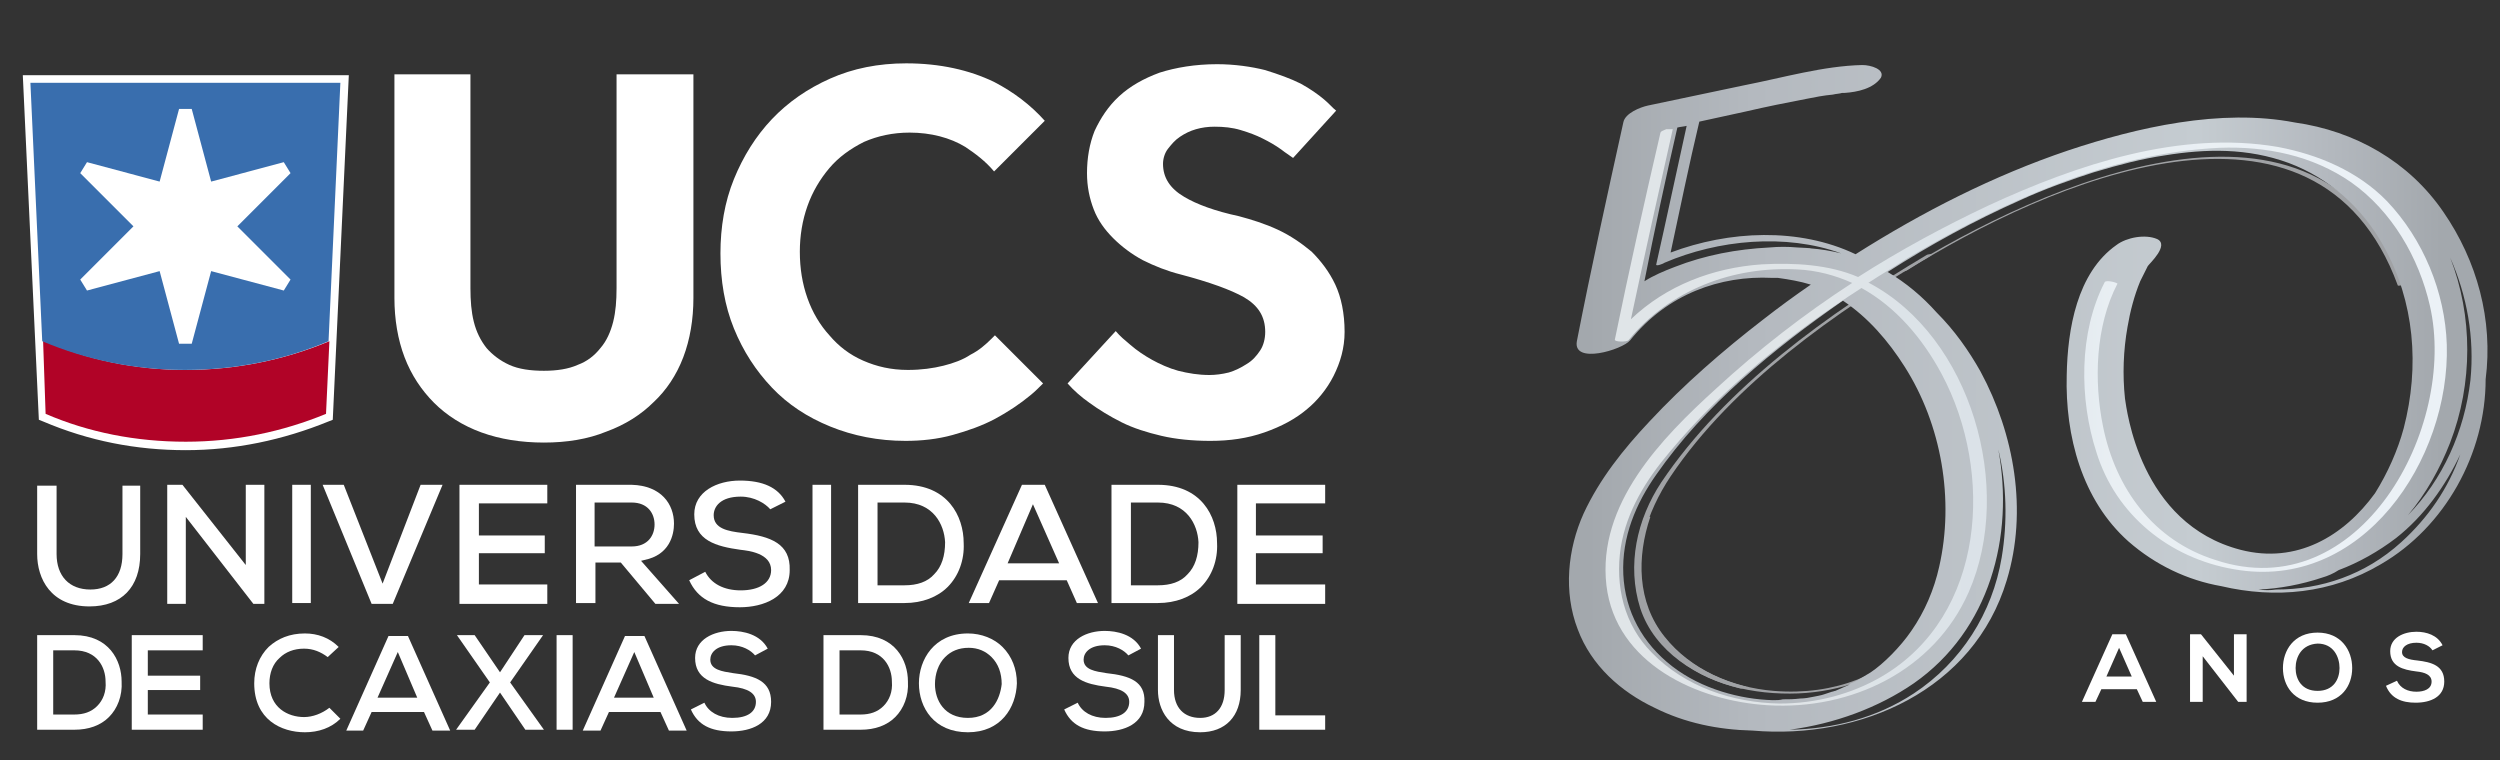<?xml version="1.0" encoding="utf-8"?>
<!-- Generator: Adobe Illustrator 21.0.0, SVG Export Plug-In . SVG Version: 6.00 Build 0)  -->
<svg version="1.1" id="Camada_1" xmlns="http://www.w3.org/2000/svg" xmlns:xlink="http://www.w3.org/1999/xlink" x="0px" y="0px"
	 viewBox="0 0 296 90" style="enable-background:new 0 0 296 90;" xml:space="preserve">
<rect x="0" y="0" width="296" height="90" fill="#333333" stroke="none"/>
<style type="text/css">
	.st0{fill:#FFFFFF;}
	.st1{fill:#B10327;}
	.st2{fill:#396EAE;}
	.st3{fill:#A0A2A5;}
	.st4{clip-path:url(#SVGID_2_);fill:url(#SVGID_3_);}
	.st5{clip-path:url(#SVGID_5_);fill:url(#SVGID_6_);}
	.st6{clip-path:url(#SVGID_8_);fill:url(#SVGID_9_);}
</style>
<g>
	<path class="st0" d="M3.6,9.8L5,40.4L5.4,49c5.1,2.1,10.7,3.3,16.6,3.3c5.9,0,11.5-1.2,16.6-3.3l0.4-8.6l1.4-30.6H3.6z"/>
	<path class="st0" d="M22,53.3c-5.9,0-11.5-1.1-16.9-3.4l-0.5-0.2L2.7,8.9h38.6l-1.9,40.8l-0.5,0.2C33.5,52.1,27.8,53.3,22,53.3
		 M6.3,48.4c5,2,10.2,3,15.7,3c5.4,0,10.7-1,15.7-3l1.7-37.7H4.6L6.3,48.4z"/>
	<path class="st1" d="M22,52.3c5.9,0,11.5-1.2,16.6-3.3l0.4-8.6C33.7,42.6,28,43.8,22,43.8c-6,0-11.7-1.2-16.9-3.5L5.4,49
		C10.5,51.2,16.1,52.3,22,52.3"/>
	<path class="st2" d="M38.9,40.4l1.4-30.6H3.6L5,40.4c5.2,2.2,10.9,3.4,16.9,3.4C28,43.8,33.7,42.6,38.9,40.4"/>
	<polygon class="st0" points="33.6,34.4 34.4,33.1 28.1,26.8 34.4,20.5 33.6,19.2 25,21.5 22.7,12.9 21.2,12.9 18.9,21.5 10.3,19.2 
		9.5,20.5 15.8,26.8 9.5,33.1 10.3,34.4 18.9,32.1 21.2,40.7 22.7,40.7 25,32.1 	"/>
	<path class="st0" d="M117.8,39.7c-0.1,0.1-0.3,0.3-0.4,0.4c-0.7,0.7-1.5,1.4-2.5,1.9c-0.9,0.6-2,1-3.2,1.3
		c-1.2,0.3-2.6,0.5-4.2,0.5c-2,0-3.7-0.4-5.3-1.1c-1.6-0.7-2.9-1.7-4-3c-1.1-1.2-2-2.7-2.6-4.4c-0.6-1.7-0.9-3.5-0.9-5.5
		c0-1.9,0.3-3.7,0.9-5.4c0.6-1.7,1.5-3.2,2.6-4.5c1.1-1.3,2.5-2.3,4.1-3.1c1.6-0.7,3.4-1.1,5.4-1.1c2.5,0,4.8,0.6,6.6,1.7
		c1.2,0.8,2.4,1.7,3.4,2.9l6-6c-1.7-1.9-3.7-3.4-6-4.6c-2.9-1.4-6.4-2.2-10.4-2.2c-3.3,0-6.3,0.6-9,1.8c-2.7,1.2-5,2.8-6.9,4.8
		c-1.9,2-3.4,4.4-4.5,7.1c-1.1,2.7-1.6,5.7-1.6,8.8c0,3.2,0.5,6.2,1.6,8.9c1.1,2.7,2.6,5,4.5,7c1.9,2,4.2,3.5,6.9,4.6
		c2.7,1.1,5.7,1.7,8.9,1.7c1.9,0,3.8-0.2,5.6-0.7c1.8-0.5,3.5-1.1,5-1.9c1.5-0.8,3-1.8,4.2-2.8c0.5-0.4,1-0.9,1.5-1.4L117.8,39.7z"
		/>
	<path class="st0" d="M80.9,42.3c0.8-2.1,1.2-4.5,1.2-7V8.8h-9.1v25.3c0,1.5-0.1,2.8-0.4,4c-0.3,1.2-0.8,2.3-1.5,3.1
		c-0.7,0.9-1.6,1.6-2.7,2c-1.1,0.5-2.5,0.7-4,0.7c-1.6,0-3-0.2-4.1-0.7c-1.1-0.5-2-1.2-2.7-2c-0.7-0.9-1.2-1.9-1.5-3.1
		c-0.3-1.2-0.4-2.5-0.4-4V8.8h-9v26.5c0,2.5,0.4,4.9,1.2,7c0.8,2.1,2,3.9,3.5,5.4c1.5,1.5,3.4,2.7,5.6,3.5c2.2,0.8,4.7,1.2,7.4,1.2
		c2.7,0,5.2-0.4,7.4-1.3c2.2-0.8,4.1-2,5.6-3.5C78.9,46.2,80.1,44.4,80.9,42.3"/>
	<path class="st0" d="M157.9,44.5c0.8-1.6,1.3-3.3,1.3-5.2c0-2.2-0.4-4.1-1.1-5.6c-0.7-1.5-1.7-2.8-2.8-3.9c-1.2-1-2.5-1.9-4-2.6
		c-1.5-0.7-3.1-1.2-4.6-1.6c-2.8-0.6-5-1.4-6.5-2.3c-1.7-1-2.5-2.3-2.5-3.9c0-0.6,0.2-1.3,0.6-1.8c0.4-0.5,0.8-1,1.4-1.4
		c0.6-0.4,1.2-0.7,1.9-0.9c0.7-0.2,1.4-0.3,2.2-0.3c1.1,0,2.1,0.1,3.1,0.4c1,0.3,1.8,0.6,2.6,1c0.8,0.4,1.5,0.8,2.2,1.3
		c0.5,0.4,1,0.7,1.4,1l5.1-5.6c-0.4-0.3-0.8-0.8-1.4-1.3c-0.7-0.6-1.7-1.3-2.8-1.9c-1.2-0.6-2.6-1.1-4.2-1.6
		c-1.6-0.4-3.6-0.7-5.7-0.7c-2.6,0-4.9,0.4-6.8,1c-1.9,0.7-3.5,1.6-4.8,2.8c-1.3,1.2-2.2,2.6-2.9,4.1c-0.6,1.5-0.9,3.2-0.9,5
		c0,1.6,0.3,3,0.8,4.3c0.5,1.3,1.3,2.4,2.3,3.4c1,1,2.2,1.9,3.5,2.6c1.4,0.7,2.9,1.3,4.5,1.7c3.4,0.9,5.9,1.8,7.5,2.7
		c1.7,1,2.5,2.3,2.5,4.1c0,0.8-0.2,1.6-0.6,2.2c-0.4,0.6-0.9,1.2-1.6,1.6c-0.6,0.4-1.4,0.8-2.1,1c-0.8,0.2-1.6,0.3-2.3,0.3
		c-1.3,0-2.5-0.2-3.7-0.5c-1.1-0.3-2.2-0.8-3.1-1.3c-0.9-0.5-1.8-1.1-2.6-1.8c-0.6-0.5-1.2-1-1.7-1.6l-5.7,6.2
		c0.7,0.8,1.6,1.6,2.6,2.3c1.1,0.8,2.4,1.6,3.8,2.3c1.4,0.7,3,1.2,4.7,1.6c1.7,0.4,3.7,0.6,5.8,0.6c2.3,0,4.4-0.3,6.4-1
		c2-0.7,3.7-1.6,5.1-2.8C155.9,47.5,157.1,46.1,157.9,44.5"/>
	<path class="st0" d="M16.7,57.5h-2.2v8.1c0,2.7-1.4,4.2-3.8,4.2c-2.5,0-4-1.6-4-4.2v-8.1H4.4v8.1c0,2.9,1.6,6.2,6.2,6.2
		c3.8,0,6-2.3,6-6.2V57.5z"/>
	<polygon class="st0" points="31.3,71.5 31.3,57.4 29.1,57.4 29.1,66.9 21.6,57.4 19.8,57.4 19.8,71.5 22,71.5 22,61.2 30,71.5 	"/>
	<rect x="34.6" y="57.4" class="st0" width="2.2" height="14"/>
	<polygon class="st0" points="49.8,57.4 45.3,69.1 40.7,57.4 38.2,57.4 44,71.5 46.5,71.5 52.4,57.4 	"/>
	<polygon class="st0" points="64.8,59.6 64.8,57.4 54.4,57.4 54.4,71.5 64.8,71.5 64.8,69.2 56.7,69.2 56.7,65.5 64.5,65.5 
		64.5,63.4 56.7,63.4 56.7,59.6 	"/>
	<path class="st0" d="M77.6,71.5h2.8l-4.5-5.1l0.4-0.1c3-0.6,3.5-3,3.5-4.3c0-2.3-1.5-4.5-5-4.6c-1.1,0-2.3,0-3.4,0
		c-1.1,0-2.1,0-3.2,0v14h2.3v-4.8h3L77.6,71.5z M70.4,59.5h4.4c1.9,0,2.7,1.3,2.7,2.6c0,1.3-0.8,2.6-2.7,2.6h-4.4V59.5z"/>
	<path class="st0" d="M87.9,63.1c-1.7-0.2-3.4-0.5-3.4-2.1c0-1,0.8-2.2,3.2-2.2c1.6,0,2.9,0.8,3.5,1.5l1.8-0.9
		c-0.9-1.7-2.7-2.5-5.4-2.5c-2.7,0-5.4,1.3-5.4,4c0,3.1,2.6,3.8,5.5,4.2c0.9,0.1,3.6,0.4,3.6,2.4c0,1.5-1.4,2.4-3.6,2.4
		c-2,0-3.5-0.8-4.2-2.2l-1.9,1c1,2.2,2.9,3.2,6,3.2c2.8,0,5.9-1.2,5.9-4.4C93.6,64.4,91.3,63.5,87.9,63.1"/>
	<rect x="96.2" y="57.4" class="st0" width="2.2" height="14"/>
	<path class="st0" d="M107.1,57.4h-5.5v14h5.5c2.1,0,3.9-0.7,5.1-1.9c1.3-1.3,2-3.2,1.9-5.2C114.1,61.1,112.2,57.4,107.1,57.4
		 M110.6,68c-0.8,0.9-2,1.3-3.5,1.3h-3.2v-9.8h3.2c3.4,0,4.7,2.6,4.8,4.7C111.9,65.8,111.5,67.1,110.6,68z"/>
	<path class="st0" d="M126.3,68.7l1.2,2.7h2.5l-6.3-14H121l-6.3,14h2.4l1.2-2.7H126.3z M122.3,59.7l3.1,7h-6.1L122.3,59.7z"/>
	<path class="st0" d="M137.1,57.4h-5.5v14h5.5c2.1,0,3.9-0.7,5.1-1.9c1.3-1.3,2-3.2,1.9-5.2C144.1,61.1,142.2,57.4,137.1,57.4
		 M140.6,68c-0.8,0.9-2,1.3-3.5,1.3h-3.2v-9.8h3.2c3.4,0,4.7,2.6,4.8,4.7C141.9,65.8,141.5,67.1,140.6,68z"/>
	<polygon class="st0" points="156.9,59.6 156.9,57.4 146.5,57.4 146.5,71.5 156.9,71.5 156.9,69.2 148.7,69.2 148.7,65.5 
		156.6,65.5 156.6,63.4 148.7,63.4 148.7,59.6 	"/>
	<path class="st0" d="M8.8,75.2H4.4v11.2h4.4c1.7,0,3.1-0.5,4.1-1.5c1-1,1.6-2.5,1.5-4.2C14.4,78.2,12.9,75.2,8.8,75.2 M11.5,83.6
		c-0.7,0.7-1.6,1-2.7,1H6.3V77h2.5c2.7,0,3.7,2,3.7,3.7C12.6,81.9,12.2,82.9,11.5,83.6z"/>
	<polygon class="st0" points="24,77 24,75.2 15.6,75.2 15.6,86.4 24,86.4 24,84.6 17.5,84.6 17.5,81.7 23.7,81.7 23.7,80 17.5,80 
		17.5,77 	"/>
	<path class="st0" d="M36,84.9c-1.9,0-4.1-1.1-4.1-4c0-1.2,0.4-2.3,1.2-3c0.7-0.7,1.7-1.1,2.9-1.1c1.1,0,2,0.4,2.8,1l1.3-1.2
		c-1.1-1.1-2.5-1.6-4-1.6c-1.8,0-3.2,0.6-4.3,1.6c-1.1,1.1-1.7,2.6-1.7,4.3c0,4.3,3.2,5.8,6,5.8c1.6,0,3.1-0.5,4.2-1.6l-1.3-1.3
		C38.1,84.5,37,84.9,36,84.9"/>
	<path class="st0" d="M50.2,84.3l1,2.2h2.1l-5-11.2H46l-5,11.2H43l1-2.2H50.2z M47.1,77.2l2.3,5.4h-4.7L47.1,77.2z"/>
	<polygon class="st0" points="62.2,86.4 64.4,86.4 60.4,80.8 64.3,75.2 62.1,75.2 59.2,79.6 56.2,75.2 54.1,75.2 58,80.8 54,86.4 
		56.2,86.4 59.2,82 	"/>
	<rect x="65.9" y="75.2" class="st0" width="1.9" height="11.2"/>
	<path class="st0" d="M78.2,84.3l1,2.2h2.1l-5-11.2H74l-5,11.2h2.1l1-2.2H78.2z M75.1,77.2l2.3,5.4h-4.7L75.1,77.2z"/>
	<path class="st0" d="M86.8,79.7c-1.3-0.2-2.7-0.4-2.7-1.6c0-0.8,0.7-1.7,2.5-1.7c1.3,0,2.3,0.6,2.8,1.2l1.5-0.8
		c-0.9-1.7-2.9-2.1-4.3-2.1c-2.1,0-4.3,1-4.3,3.2c0,2.5,2.1,3.1,4.4,3.4c1.9,0.2,2.8,0.8,2.8,1.8c0,1.2-1,1.9-2.8,1.9
		c-1.6,0-2.8-0.7-3.3-1.8l-1.6,0.8c0.8,1.8,2.3,2.6,4.8,2.6c2.3,0,4.7-0.9,4.7-3.5C91.3,80.7,89.5,80,86.8,79.7"/>
	<path class="st0" d="M101.9,75.2h-4.4v11.2h4.4c1.7,0,3.1-0.5,4.1-1.5c1-1,1.6-2.5,1.5-4.2C107.5,78.2,106,75.2,101.9,75.2
		 M104.6,83.6c-0.7,0.7-1.6,1-2.7,1h-2.5V77h2.5c2.7,0,3.7,2,3.7,3.7C105.7,81.9,105.3,82.9,104.6,83.6z"/>
	<path class="st0" d="M118.7,76.6c-1-1-2.5-1.6-4.1-1.6c-4,0-5.8,3.1-5.8,5.9c0,2.9,1.8,5.8,5.8,5.8c3.9,0,5.7-2.9,5.8-5.8
		C120.4,79.2,119.8,77.7,118.7,76.6 M114.6,85c-2.8,0-3.9-2.1-3.9-4c0-1.2,0.4-2.4,1.2-3.2c0.7-0.7,1.6-1.1,2.8-1.1
		c1.1,0,2,0.4,2.7,1.1c0.8,0.8,1.2,1.9,1.2,3.2C118.4,82.8,117.4,85,114.6,85z"/>
	<path class="st0" d="M131,79.7c-1.3-0.2-2.7-0.4-2.7-1.6c0-0.8,0.7-1.7,2.5-1.7c1.3,0,2.3,0.6,2.8,1.2l1.5-0.8
		c-0.9-1.7-2.9-2.1-4.3-2.1c-2.1,0-4.3,1-4.3,3.2c0,2.5,2.1,3.1,4.4,3.4c1.9,0.2,2.8,0.8,2.8,1.8c0,1.2-1,1.9-2.8,1.9
		c-1.6,0-2.8-0.7-3.3-1.8l-1.6,0.8c0.8,1.8,2.3,2.6,4.8,2.6c2.3,0,4.7-0.9,4.7-3.5C135.6,80.7,133.8,80,131,79.7"/>
	<path class="st0" d="M146.9,75.2H145v6.5c0,2.1-1.1,3.3-2.9,3.3c-1.9,0-3.1-1.2-3.1-3.3v-6.5h-1.9v6.5c0,2.3,1.3,5,5,5
		c3,0,4.8-1.9,4.8-5V75.2z"/>
	<polygon class="st0" points="149.1,75.2 149.1,86.4 156.9,86.4 156.9,84.7 151,84.7 151,75.2 	"/>
	<path class="st3" d="M225.8,32c16.6-10.4,48.5-24.4,58.1,1.8c0.1,0.1,0.8-0.1,0.8-0.2c-9.8-26.7-43-11.8-59.6-1.4
		C225,32.2,225.7,32.1,225.8,32"/>
	<path class="st3" d="M206.7,81.3c-5.5-1.4-10.2-4.7-12-10.2c-1.6-5,0.3-10.5,3.1-14.7c7.4-11,19.6-19.5,30.9-26.2
		c0.3-0.2-0.5-0.1-0.6,0c-11.6,6.9-23.8,15.6-31.4,26.9c-2.9,4.4-4.1,9.8-2.5,14.9c1.7,5.2,6.8,8.3,11.8,9.5
		C206.3,81.6,206.9,81.3,206.7,81.3"/>
	<path class="st3" d="M233.9,57.5C234,71.4,224.6,83,210,81.8c-4.9-0.4-9.8-2.5-12.9-6.4c-3.3-4.1-3.3-9.5-1.7-14.2
		c0,0-0.7,0-0.8,0.2c-1.9,5.8-1.2,11.8,3.5,16.1c3.9,3.6,9.6,4.8,14.8,4.6c5-0.2,10.2-2,14-5.3c5.8-4.9,8-12.1,7.9-19.5
		C234.7,57.3,233.9,57.4,233.9,57.5"/>
	<g>
		<defs>
			<path id="SVGID_1_" d="M217.9,11.3L217.9,11.3C217.9,11.3,217.9,11.3,217.9,11.3L217.9,11.3z"/>
		</defs>
		<clipPath id="SVGID_2_">
			<use xlink:href="#SVGID_1_"  style="overflow:visible;"/>
		</clipPath>
		
			<linearGradient id="SVGID_3_" gradientUnits="userSpaceOnUse" x1="-2891.081" y1="-14011.352" x2="-2890.933" y2="-14011.352" gradientTransform="matrix(0.201 0 0 2.948000e-02 799.779 424.339)">
			<stop  offset="0" style="stop-color:#396EAE"/>
			<stop  offset="0.18" style="stop-color:#3980BD"/>
			<stop  offset="0.63" style="stop-color:#3A90CC"/>
			<stop  offset="0.88" style="stop-color:#397AB8"/>
			<stop  offset="1" style="stop-color:#397AB8"/>
		</linearGradient>
		<rect x="217.9" y="11.3" class="st4" width="0" height="0"/>
	</g>
	<g>
		<defs>
			<path id="SVGID_4_" d="M267.4,69.8c2.5-0.1,5.1-0.6,7.5-1.4c0.7-0.2,1.4-0.5,2-0.9c2.4-0.9,4.7-2.2,6.8-3.8
				c3.3-2.6,5.8-6.1,7.6-9.9c-1.4,4-3.8,7.5-7,10.4c-4.3,3.9-9.5,5.6-14.8,5.6C268.8,69.9,268.1,69.9,267.4,69.8z M226.6,80.9
				c9-6.3,11.9-17.4,10-27.7c1,4.2,1.1,8.6,0.4,12.8c-1.1,6.6-4.8,12.4-10.4,16.1c-4.4,2.9-9.5,4.2-14.7,4.3
				C217.2,85.7,222.4,83.8,226.6,80.9z M209.9,82.9c-3.8-0.1-8.4-1.3-11.9-4c-3.5-2.7-5.6-6.5-5.8-10.9c-0.2-4.4,1.5-8.4,3.9-11.8
				c5.7-8.2,13.9-14.9,22.1-20.6c3,2,5.4,4.8,7.3,7.8c4.4,6.9,5.9,15.8,4.1,23.7c-0.6,2.7-1.7,5.3-3.3,7.6c-1.3,1.9-3.3,3.9-4.8,4.9
				c-0.5,0.3-1,0.6-1.5,0.9c-0.2,0.1-0.4,0.2-0.6,0.3c-0.1,0-0.5,0.2-0.5,0.3c-0.5,0.2-1.1,0.5-1.6,0.7c-0.1,0-0.3,0.1-0.4,0.1
				c-0.3,0.1-0.6,0.2-0.9,0.3c-0.2,0.1-1.3,0.3-1.3,0.3c-0.5,0.1-1,0.2-1.5,0.2c-0.9,0.1-1.3,0.1-2.1,0.1
				C210.7,82.9,210.4,82.9,209.9,82.9z M290.1,52.4c2.7-7,2.7-15,0-21.9c2,4.5,2.9,9.5,2.4,14.5c-0.7,6.1-3.3,11.8-7.4,16
				C287.2,58.5,288.9,55.5,290.1,52.4z M198.6,15.1c0.4-0.1,0.7-0.1,1.1-0.2c-1.2,5.4-2.4,11.1-3.6,16.4c-0.1,0.3,0.9-0.1,1-0.2
				c6.3-2.7,14.3-3.5,20.9-1.1c-1.2-0.3-2.4-0.5-3.7-0.6c0.6,0-1.5-0.1-1.5-0.1c-1.1-0.1-2.2-0.1-3.3,0c-3.9,0.2-7.6,0.9-11.2,2.3
				c-1.3,0.5-2.5,1-3.6,1.7C195.9,27.2,197.2,21.2,198.6,15.1z M220.5,7.7c-4.6,0.1-9.4,1.5-14,2.4c-3.8,0.8-7.6,1.6-11.4,2.4
				c-0.9,0.2-2.7,0.9-2.9,2c-1.9,8.6-3.8,17.2-5.5,25.9c-0.5,2.8,5.4,1,6.3-0.1c4.4-5.5,10.7-7.7,16.8-7.4c0.1,0,0.1,0,0.2,0
				c0,0,0.1,0,0.2,0c0.1,0,0.2,0,0.3,0c1.4,0.2,2.6,0.4,3.9,0.8c-1.9,1.3-3.8,2.7-5.6,4.1c-4.8,3.7-9.4,7.7-13.5,12.1
				c-3.1,3.3-5.9,6.8-7.8,10.9c-1.9,4.2-2.4,9.3-0.7,13.7c1.6,4.3,5.1,7.4,9.1,9.3c3.6,1.8,7.5,2.6,11.6,2.7
				c12.8,1.1,26.2-4.8,30.1-17.8c2.5-8.2,0.9-17.3-3.1-24.7c-1.4-2.5-3.1-4.9-5.2-7c-1.7-1.9-3.6-3.5-5.8-4.8
				c5-3.2,10.3-6.1,15.7-8.5c2.8-1.3,6.2-2.5,8.7-3.3c3-0.9,5.7-1.6,8.4-2c4.9-0.8,9.8-0.9,14.7,0.9c4.8,1.8,8.7,5.3,11.2,9.8
				c3.7,6.6,4.3,14.3,2.4,21.6c-0.7,2.6-1.9,5.3-3.4,7.7c-3.7,5.1-9.3,8.4-15.9,6.7c-12-3.1-13.5-16.7-13.7-17.9
				c-0.3-2.8-0.2-5.7,0.3-8.5c0.3-1.8,0.8-3.7,1.5-5.4c0.3-0.6,0.6-1.2,0.9-1.8c0.2-0.3,2.6-2.5,1.1-3.2c-1.4-0.6-3.6-0.2-4.8,0.7
				c-4.7,3.3-5.8,10-5.9,15.4c-0.2,7.2,1.8,14.8,7.3,19.7c3.2,2.8,7,4.6,11,5.3c6.4,1.5,13,0.9,18.9-2.6
				c7.6-4.4,12.4-13.1,12.4-21.9c0.9-7-1-14-5-19.8c-4.1-6-10.5-9.6-17.6-10.6c-8.8-1.7-18.7,0.6-26.8,3.3
				c-8.9,3-17.3,7.3-25.2,12.3c-6.7-3.2-15-2.8-21.9-0.2c1.1-5.1,2.2-10.5,3.4-15.5c1.8-0.4,3.7-0.8,5.5-1.2c2.6-0.6,4.6-1,7.2-1.5
				c1-0.2,2-0.4,3.1-0.5c0.4-0.1,0.8-0.1,1.1-0.2c0.1,0,0.3,0,0.3,0c0,0-0.1,0-0.1,0c0,0,0.1,0,0.1,0c0.3,0,0.2,0,0,0
				c1.5-0.1,3.4-0.5,4.3-1.8C223.2,8.2,221.5,7.7,220.5,7.7C220.5,7.7,220.5,7.7,220.5,7.7z"/>
		</defs>
		<clipPath id="SVGID_5_">
			<use xlink:href="#SVGID_4_"  style="overflow:visible;"/>
		</clipPath>
		
			<linearGradient id="SVGID_6_" gradientUnits="userSpaceOnUse" x1="-1186.205" y1="1299.28" x2="-1186.057" y2="1299.28" gradientTransform="matrix(743.376 0 0 541.846 881980.625 -703962.375)">
			<stop  offset="0" style="stop-color:#A3A8AD"/>
			<stop  offset="0.17" style="stop-color:#B4B9BF"/>
			<stop  offset="0.63" style="stop-color:#C5CCD1"/>
			<stop  offset="0.76" style="stop-color:#B4B9BF"/>
			<stop  offset="0.88" style="stop-color:#A3A8AD"/>
			<stop  offset="1" style="stop-color:#A3A8AD"/>
		</linearGradient>
		<rect x="184.8" y="7.7" class="st5" width="109.8" height="80.1"/>
	</g>
	<path class="st0" d="M253,81.6h-4.2l-0.7,1.5h-1.6l3.6-8h1.6l3.6,8h-1.6L253,81.6z M250.9,76.7l-1.5,3.4h3L250.9,76.7z"/>
	<polygon class="st0" points="264.5,75.1 266,75.1 266,83.1 265,83.1 265,83.1 260.8,77.7 260.8,83.1 259.3,83.1 259.3,75.1 
		260.6,75.1 264.5,80 	"/>
	<path class="st0" d="M278.5,79.1c0,2.1-1.3,4.1-4.1,4.1c-2.8,0-4.1-2-4.1-4.1c0-2.1,1.3-4.2,4.1-4.2
		C277.2,74.9,278.5,77,278.5,79.1 M271.8,79.1c0,1.3,0.7,2.7,2.6,2.7c1.9,0,2.6-1.4,2.6-2.7c0-1.3-0.7-2.9-2.6-2.9
		C272.5,76.3,271.8,77.8,271.8,79.1z"/>
	<path class="st0" d="M288,77c-0.3-0.5-1-0.9-1.9-0.9c-1.1,0-1.7,0.5-1.7,1.1c0,0.7,0.8,0.9,1.8,1c1.7,0.2,3.2,0.6,3.2,2.5
		c0,1.8-1.6,2.5-3.4,2.5c-1.6,0-2.9-0.5-3.5-2l1.3-0.6c0.4,0.9,1.3,1.3,2.3,1.3c0.9,0,1.8-0.3,1.8-1.2c0-0.8-0.8-1.1-1.8-1.2
		c-1.6-0.2-3.1-0.6-3.1-2.4c0-1.6,1.6-2.3,3.1-2.3c1.2,0,2.5,0.4,3.1,1.6L288,77z"/>
	<g>
		<defs>
			<path id="SVGID_7_" d="M195.6,77.3c-3.3-3.3-4.4-7.9-3.7-12.5c0.7-4.3,3-8,5.8-11.3c6.3-7.6,14.3-14,22.7-19.4
				c4,2.2,7.2,5.9,9.5,10.2c6.2,11.6,5.2,28.6-7.1,35.8c-3.6,2.1-7.8,3.2-12.1,3.2C205.1,83.2,199.5,81.3,195.6,77.3z M196.6,15.7
				c-1.9,8.2-3.7,16.2-5.4,24.5c-0.1,0.3,1.4,0.3,1.6,0.1c4.9-6,12.4-8.8,20-8.4c2.3,0.1,4.5,0.7,6.5,1.6
				c-5.7,3.7-11.1,7.9-16.1,12.5c-6.5,5.9-14.1,13.7-13,23.3c1.1,9.3,10.8,13.7,19.1,14.2c9.9,0.6,19.7-4.1,23.8-13.4
				c5.4-12.3,0.3-30.2-11.8-36.6c0,0,0,0-0.1,0c1.5-1,3.1-1.9,4.6-2.9c11.1-6.6,23.9-12.5,37-13.1c5.5-0.2,11,0.9,15.6,4.1
				c4.8,3.4,8,8.9,9.3,14.6c3.3,14.4-8.3,35.8-25.4,30.1C255,64,250.5,57.9,249,50.5c-1.1-5.4-0.9-11.9,1.7-16.9
				c0.1-0.1-1.3-0.5-1.5-0.2c-3.1,6-3,13.9-1,20.1c2.3,7.5,8.7,12.6,16.3,13.9c15.2,2.7,25.6-13,25.2-26.6c-0.2-6.2-2.8-12.5-7.1-17
				c-3.4-3.5-8.1-5.5-12.9-6.4c-11.6-2-23.8,2.1-34.2,6.9c-5.3,2.5-10.5,5.3-15.5,8.5c-3.5-1.5-7.6-1.7-11.4-1.5
				c-5.8,0.4-11.3,2.5-15.5,6.5c1.6-7.5,3.3-15.2,5-22.7c0-0.1-0.1-0.1-0.3-0.1C197.6,15.3,196.7,15.4,196.6,15.7z"/>
		</defs>
		<clipPath id="SVGID_8_">
			<use xlink:href="#SVGID_7_"  style="overflow:visible;"/>
		</clipPath>
		
			<linearGradient id="SVGID_9_" gradientUnits="userSpaceOnUse" x1="-1186.257" y1="1299.057" x2="-1186.109" y2="1299.057" gradientTransform="matrix(689.829 0 0 466.351 818503.5 -605767.188)">
			<stop  offset="0" style="stop-color:#E0E5E8"/>
			<stop  offset="0.28" style="stop-color:#E0E5E8"/>
			<stop  offset="0.4" style="stop-color:#DCE3E8"/>
			<stop  offset="0.51" style="stop-color:#DBE2E8"/>
			<stop  offset="0.57" style="stop-color:#E2E9EF"/>
			<stop  offset="0.63" style="stop-color:#E9EFF3"/>
			<stop  offset="0.68" style="stop-color:#E9EFF3"/>
			<stop  offset="0.85" style="stop-color:#EBF1F6"/>
			<stop  offset="1" style="stop-color:#EBF1F6"/>
		</linearGradient>
		<rect x="189.1" y="15.3" class="st6" width="101.9" height="68.9"/>
	</g>
</g>
</svg>
